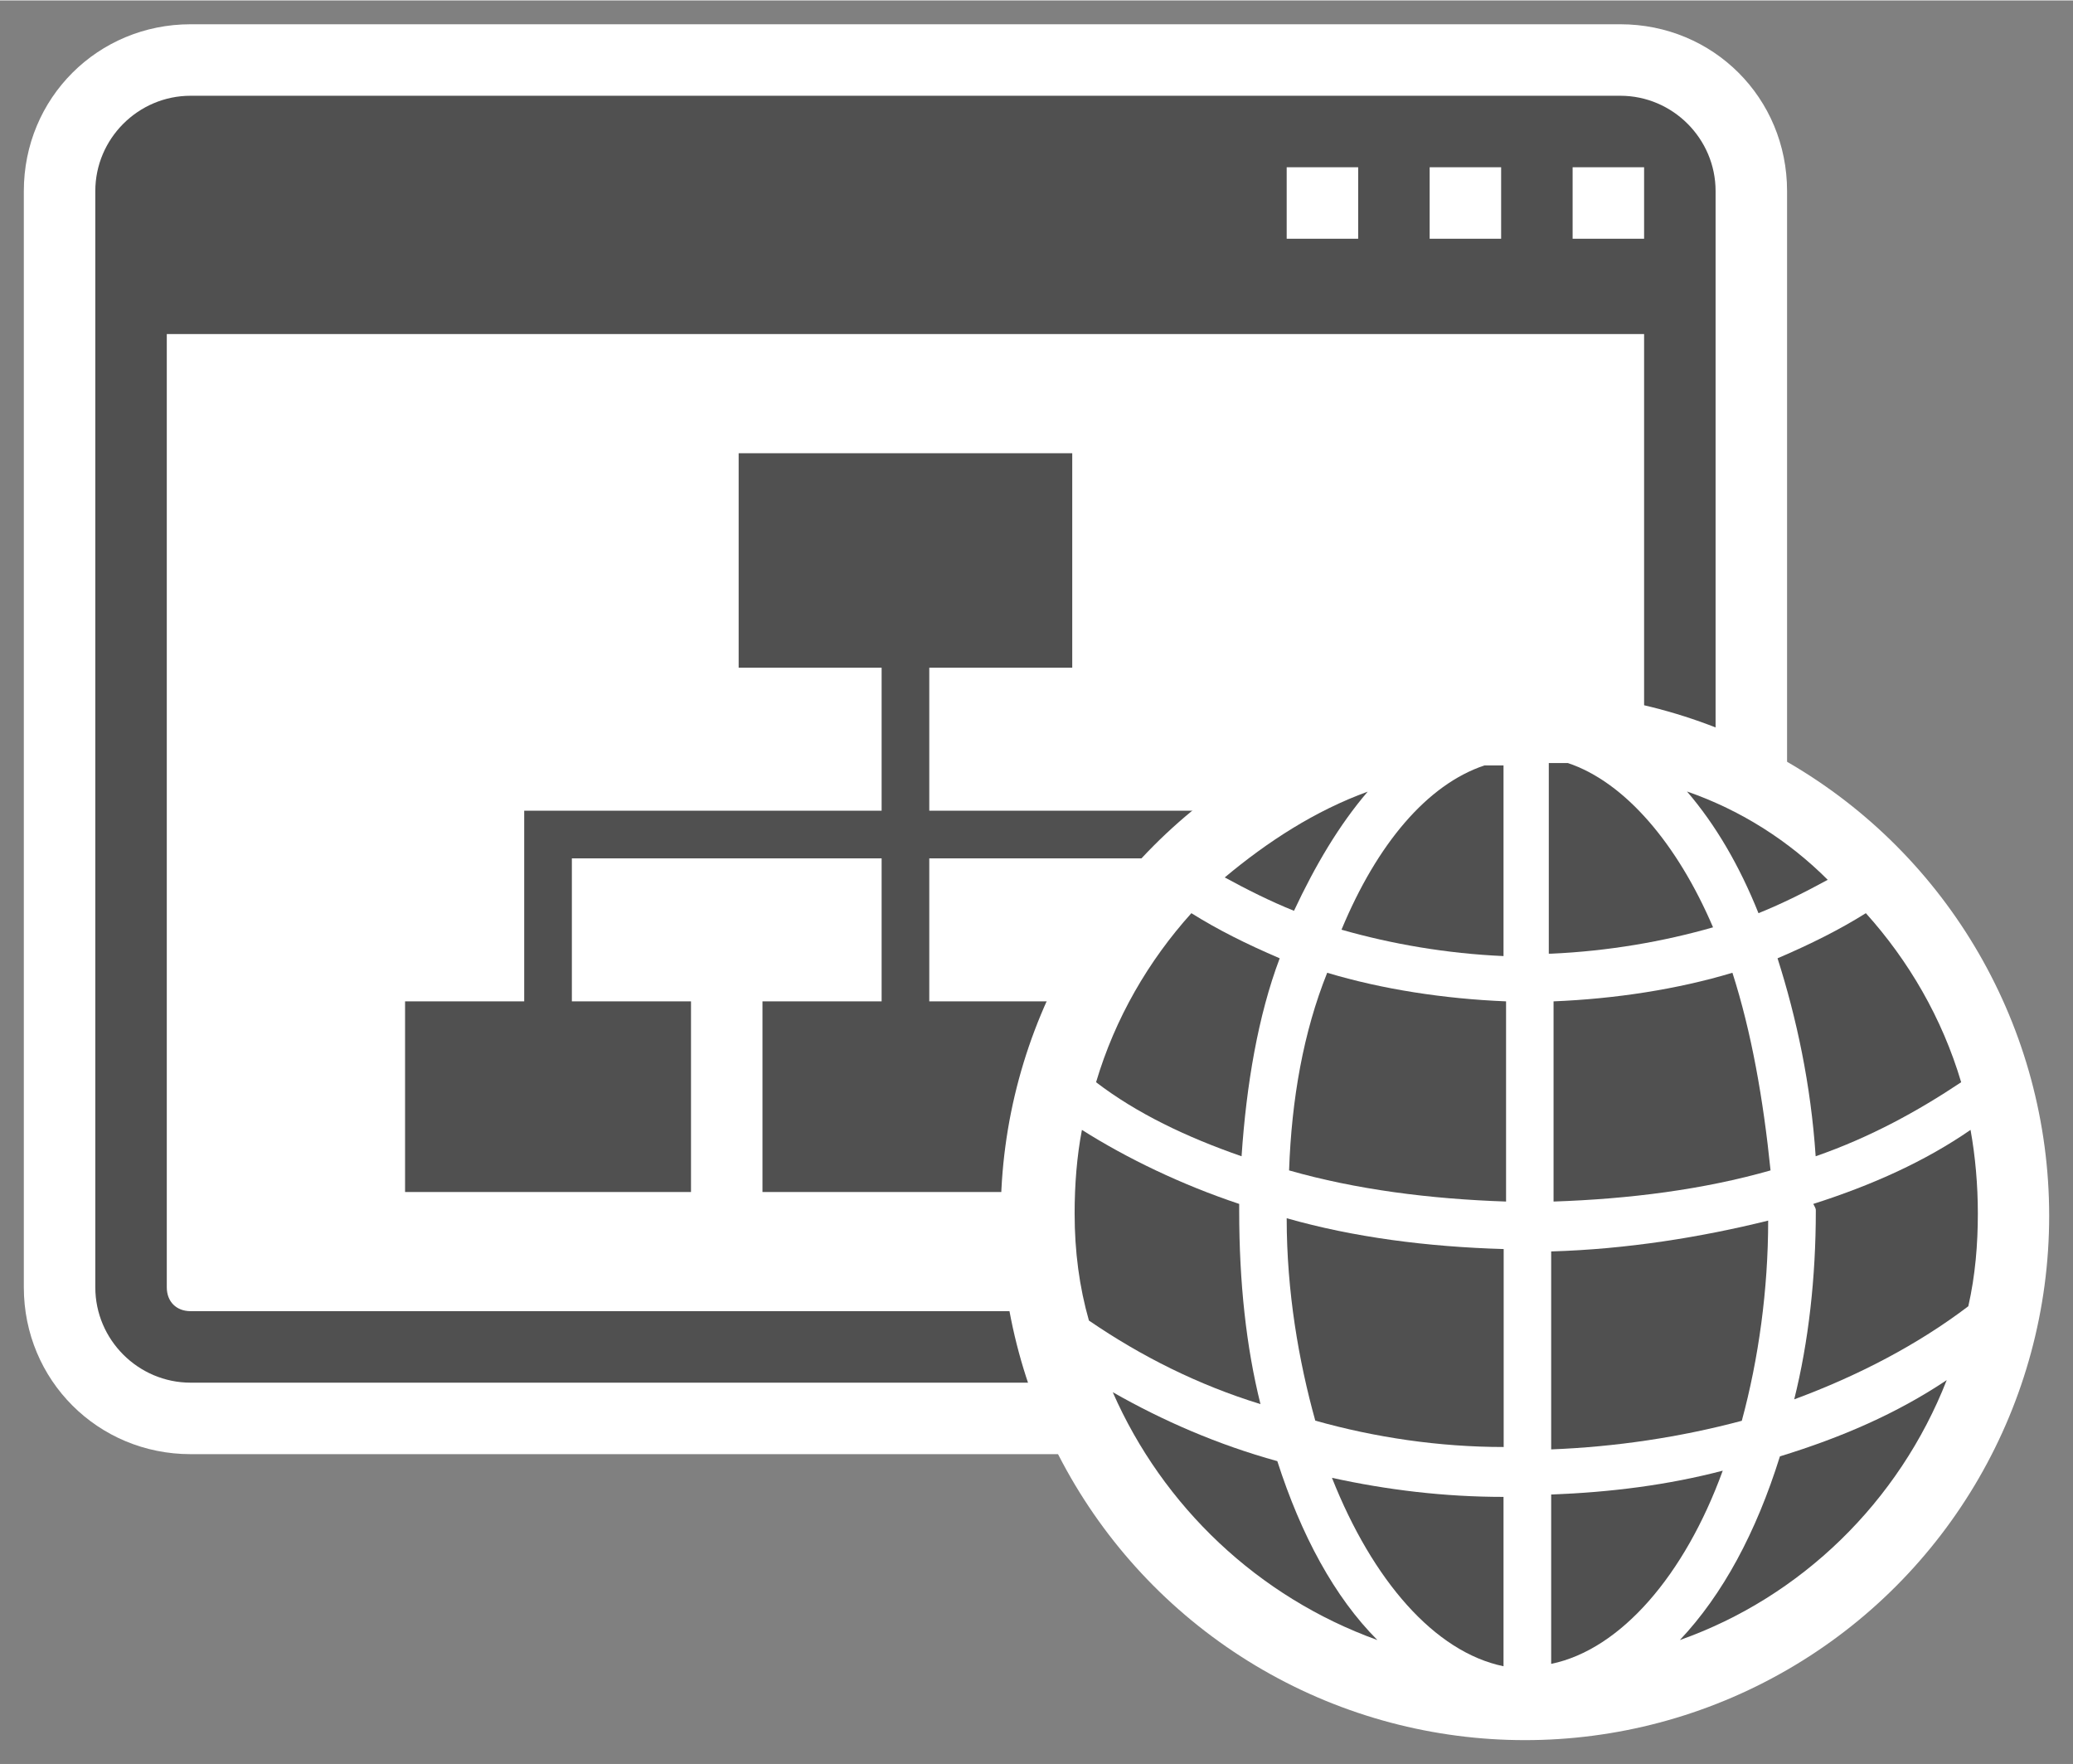 <?xml version="1.0" encoding="UTF-8" standalone="no"?>
<!DOCTYPE svg PUBLIC "-//W3C//DTD SVG 1.1//EN" "http://www.w3.org/Graphics/SVG/1.1/DTD/svg11.dtd">
<!-- Generated by Microsoft Visio, SVG Export Website.svg Page-1 -->
<svg xmlns="http://www.w3.org/2000/svg" xmlns:xlink="http://www.w3.org/1999/xlink" xmlns:ev="http://www.w3.org/2001/xml-events"
		xmlns:v="http://schemas.microsoft.com/visio/2003/SVGExtensions/" width="0.906in" height="0.771in"
		viewBox="0 0 65.25 55.5" xml:space="preserve" color-interpolation-filters="sRGB" class="st3">
	<rect x="0" y="0" width="65.25" height="55.5" fill="#808080" stroke="none"/>
	<v:documentProperties v:langID="4108" v:metric="true" v:viewMarkup="false"/>

	<style type="text/css">
	<![CDATA[
		.st1 {fill:#ffffff;stroke:none;stroke-linecap:butt;stroke-width:0.75}
		.st2 {fill:#505050;stroke:none;stroke-linecap:butt;stroke-width:0.75}
		.st3 {fill:none;fill-rule:evenodd;font-size:12px;overflow:visible;stroke-linecap:square;stroke-miterlimit:3}
	]]>
	</style>

	<g v:mID="0" v:index="1" v:groupContext="foregroundPage">
		<title>Page-1</title>
		<v:pageProperties v:drawingScale="0.0393701" v:pageScale="0.0393701" v:drawingUnits="24" v:shadowOffsetX="8.50394"
				v:shadowOffsetY="-8.50394"/>
		<g id="group185-1" transform="translate(0.75,-0.75)" v:mID="185" v:groupContext="group">
			<title>Website</title>
			<g id="group186-2" v:mID="186" v:groupContext="group">
				<title>Sheet.186</title>
				<g id="group187-3" transform="translate(7.99361E-14,-9)" v:mID="187" v:groupContext="group">
					<title>Sheet.187</title>
					<g id="group188-4" v:mID="188" v:groupContext="group">
						<title>Sheet.188</title>
						<g id="shape189-5" v:mID="189" v:groupContext="shape">
							<title>Sheet.189</title>
							<path d="M5.25 55.5 C2.33 55.5 0 53.17 0 50.25 L0 15.75 C0 12.82 2.33 10.5 5.25 10.5 L50.25 10.5 C53.18
										 10.5 55.5 12.82 55.5 15.75 L55.5 50.25 C55.5 53.17 53.18 55.5 50.25 55.5 L5.25 55.5 Z"
									class="st1"/>
						</g>
						<g id="shape190-7" v:mID="190" v:groupContext="shape" transform="translate(2.25,-2.25)">
							<title>Sheet.190</title>
							<path d="M48 15 L3 15 C1.35 15 0 16.35 0 18 L0 52.5 C0 54.15 1.35 55.5 3 55.5 L48 55.5 C49.65 55.5 51
										 54.15 51 52.5 L51 18 C51 16.35 49.65 15 48 15 ZM42 17.25 L44.25 17.25 L44.25 19.5 L42 19.5
										 L42 17.25 ZM37.5 17.25 L39.75 17.25 L39.75 19.5 L37.5 19.5 L37.5 17.25 ZM48.75 52.5 C48.75
										 52.95 48.45 53.25 48 53.25 L3 53.25 C2.55 53.25 2.25 52.95 2.25 52.5 L2.25 22.5 L48.75 22.5
										 L48.75 52.5 ZM48.75 19.5 L46.5 19.5 L46.5 17.25 L48.75 17.25 L48.75 19.5 Z" class="st2"/>
						</g>
					</g>
					<g id="group191-9" transform="translate(12,-8.25)" v:mID="191" v:groupContext="group">
						<title>Sheet.191</title>
						<g id="shape192-10" v:mID="192" v:groupContext="shape">
							<title>Sheet.192</title>
							<path d="M27 45 L27 43.5 L16.5 43.5 L16.5 39 L21 39 L21 32.25 L10.5 32.25 L10.5 39 L15 39 L15 43.5 L5.25
										 43.5 L4.5 43.5 L3.75 43.5 L3.75 49.5 L0 49.5 L0 55.5 L9 55.5 L9 49.5 L5.25 49.5 L5.25 45
										 L15 45 L15 49.5 L11.25 49.5 L11.25 55.5 L20.25 55.5 L20.25 49.5 L16.5 49.5 L16.5 45 L27
										 45 Z" class="st2"/>
						</g>
						<g id="shape193-12" v:mID="193" v:groupContext="shape" transform="translate(26.25,-5.25)">
							<title>Sheet.193</title>
							<rect x="0" y="48.75" width="1.5" height="6.75" class="st2"/>
						</g>
					</g>
				</g>
				<g id="group194-14" transform="translate(30.75,-2.41585E-13)" v:mID="194" v:groupContext="group">
					<title>Sheet.194</title>
					<g id="shape195-15" v:mID="195" v:groupContext="shape">
						<title>Sheet.195</title>
						<ellipse cx="16.5" cy="39" rx="16.5" ry="16.5" class="st1"/>
					</g>
					<g id="group196-17" transform="translate(2.325,-2.325)" v:mID="196" v:groupContext="group">
						<title>Sheet.196</title>
						<g id="shape197-18" v:mID="197" v:groupContext="shape" transform="translate(15.075,-14.625)">
							<title>Sheet.197</title>
							<path d="M5.63 48.3 C3.9 48.82 1.95 49.12 0 49.2 L0 55.5 C2.4 55.42 4.73 55.12 6.83 54.52 C6.6 52.27
										 6.23 50.17 5.63 48.3 Z" class="st2"/>
						</g>
						<g id="shape198-20" v:mID="198" v:groupContext="shape" transform="translate(4.725,-23.775)">
							<title>Sheet.198</title>
							<path d="M4.5 51.75 C2.85 52.35 1.35 53.32 0 54.45 C0.68 54.82 1.43 55.2 2.18 55.5 C2.85 54.07 3.6 52.8
										 4.5 51.75 Z" class="st2"/>
						</g>
						<g id="shape199-22" v:mID="199" v:groupContext="shape" transform="translate(8.4,-22.35)">
							<title>Sheet.199</title>
							<path d="M0 54.67 C1.58 55.12 3.3 55.42 5.1 55.5 L5.1 49.5 C4.87 49.5 4.72 49.5 4.5 49.5 C2.7 50.1 1.12
										 51.97 0 54.67 Z" class="st2"/>
						</g>
						<g id="shape200-24" v:mID="200" v:groupContext="shape" transform="translate(6.75,-14.625)">
							<title>Sheet.200</title>
							<path d="M0 54.52 C2.1 55.12 4.43 55.42 6.83 55.5 L6.83 49.2 C4.88 49.12 2.93 48.82 1.2 48.3 C0.45 50.17
										 0.08 52.27 0 54.52 Z" class="st2"/>
						</g>
						<g id="shape201-26" v:mID="201" v:groupContext="shape" transform="translate(22.65,-8.4)">
							<title>Sheet.201</title>
							<path d="M0.68 49.57 C0.68 51.67 0.45 53.7 0 55.5 C2.03 54.75 3.9 53.77 5.48 52.57 C5.7 51.6 5.78 50.62
										 5.78 49.65 C5.78 48.75 5.7 47.85 5.55 47.02 C4.13 48 2.48 48.75 0.6 49.35 C0.68 49.5 0.68
										 49.5 0.68 49.57 Z" class="st2"/>
						</g>
						<g id="shape202-28" v:mID="202" v:groupContext="shape" transform="translate(-1.18405E-13,-8.25)">
							<title>Sheet.202</title>
							<path d="M5.18 49.42 C5.18 49.35 5.18 49.27 5.18 49.2 C3.38 48.6 1.65 47.77 0.23 46.87 C0.07 47.7 0 48.6
										 0 49.5 C0 50.7 0.15 51.82 0.45 52.87 C2.1 54 3.9 54.9 5.85 55.5 C5.4 53.7 5.18 51.67 5.18
										 49.42 Z" class="st2"/>
						</g>
						<g id="shape203-30" v:mID="203" v:groupContext="shape" transform="translate(0.675,-16.05)">
							<title>Sheet.203</title>
							<path d="M3 47.85 C1.65 49.35 0.6 51.15 0 53.17 C1.28 54.15 2.85 54.9 4.58 55.5 C4.73 53.25 5.1 51.07
										 5.78 49.27 C4.73 48.82 3.83 48.37 3 47.85 Z" class="st2"/>
						</g>
						<g id="shape204-32" v:mID="204" v:groupContext="shape" transform="translate(14.925,-22.425)">
							<title>Sheet.204</title>
							<path d="M0.07 55.5 C1.87 55.42 3.6 55.12 5.17 54.67 C4.05 52.05 2.4 50.1 0.6 49.5 C0.37 49.5 0.22 49.5
										 0 49.5 L0 55.5 L0.07 55.5 Z" class="st2"/>
						</g>
						<g id="shape205-34" v:mID="205" v:groupContext="shape" transform="translate(1.2,-0.825)">
							<title>Sheet.205</title>
							<path d="M5.18 49.87 C3.3 49.35 1.58 48.6 0 47.7 C1.58 51.3 4.58 54.15 8.33 55.5 C6.98 54.15 5.93 52.2
										 5.18 49.87 Z" class="st2"/>
						</g>
						<g id="shape206-36" v:mID="206" v:groupContext="shape" transform="translate(19.275,-23.7)">
							<title>Sheet.206</title>
							<path d="M0 51.67 C0.9 52.72 1.65 54 2.25 55.5 C3 55.2 3.75 54.82 4.43 54.45 C3.23 53.25 1.73 52.27 0
										 51.67 Z" class="st2"/>
						</g>
						<g id="shape207-38" v:mID="207" v:groupContext="shape" transform="translate(22.125,-16.05)">
							<title>Sheet.207</title>
							<path d="M5.78 53.17 C5.18 51.15 4.13 49.35 2.78 47.85 C1.95 48.37 1.05 48.82 0 49.27 C0.6 51.15 1.05
										 53.25 1.2 55.5 C2.93 54.9 4.43 54.07 5.78 53.17 Z" class="st2"/>
						</g>
						<g id="shape208-40" v:mID="208" v:groupContext="shape" transform="translate(19.05,-0.825)">
							<title>Sheet.208</title>
							<path d="M3.15 49.72 C2.4 52.12 1.35 54.07 0 55.5 C3.82 54.15 6.9 51.15 8.4 47.32 C6.83 48.37 5.1 49.12
										 3.15 49.72 Z" class="st2"/>
						</g>
						<g id="shape209-42" v:mID="209" v:groupContext="shape" transform="translate(8.1,1.27898E-13)">
							<title>Sheet.209</title>
							<path d="M5.4 55.5 L5.4 50.17 C3.53 50.17 1.73 49.95 0 49.57 C1.28 52.8 3.23 55.05 5.4 55.5 Z"
									class="st2"/>
						</g>
						<g id="shape210-44" v:mID="210" v:groupContext="shape" transform="translate(15,-6.825)">
							<title>Sheet.210</title>
							<path d="M6.83 48.3 C4.73 48.82 2.4 49.2 0 49.27 L0 55.5 C2.03 55.42 4.05 55.12 6 54.6 C6.53 52.65 6.83
										 50.47 6.83 48.3 Z" class="st2"/>
						</g>
						<g id="shape211-46" v:mID="211" v:groupContext="shape" transform="translate(6.675,-6.9)">
							<title>Sheet.211</title>
							<path d="M6.83 55.5 L6.83 49.27 C4.43 49.2 2.1 48.9 0 48.3 C0 50.62 0.38 52.8 0.9 54.67 C2.78 55.2 4.8
										 55.5 6.83 55.5 Z" class="st2"/>
						</g>
						<g id="shape212-48" v:mID="212" v:groupContext="shape" transform="translate(15,-0.075)">
							<title>Sheet.212</title>
							<path d="M0 50.17 L0 55.5 C2.18 55.05 4.2 52.72 5.4 49.42 C3.68 49.87 1.88 50.1 0 50.17 Z" class="st2"/>
						</g>
					</g>
				</g>
			</g>
		</g>
	</g>
</svg>

